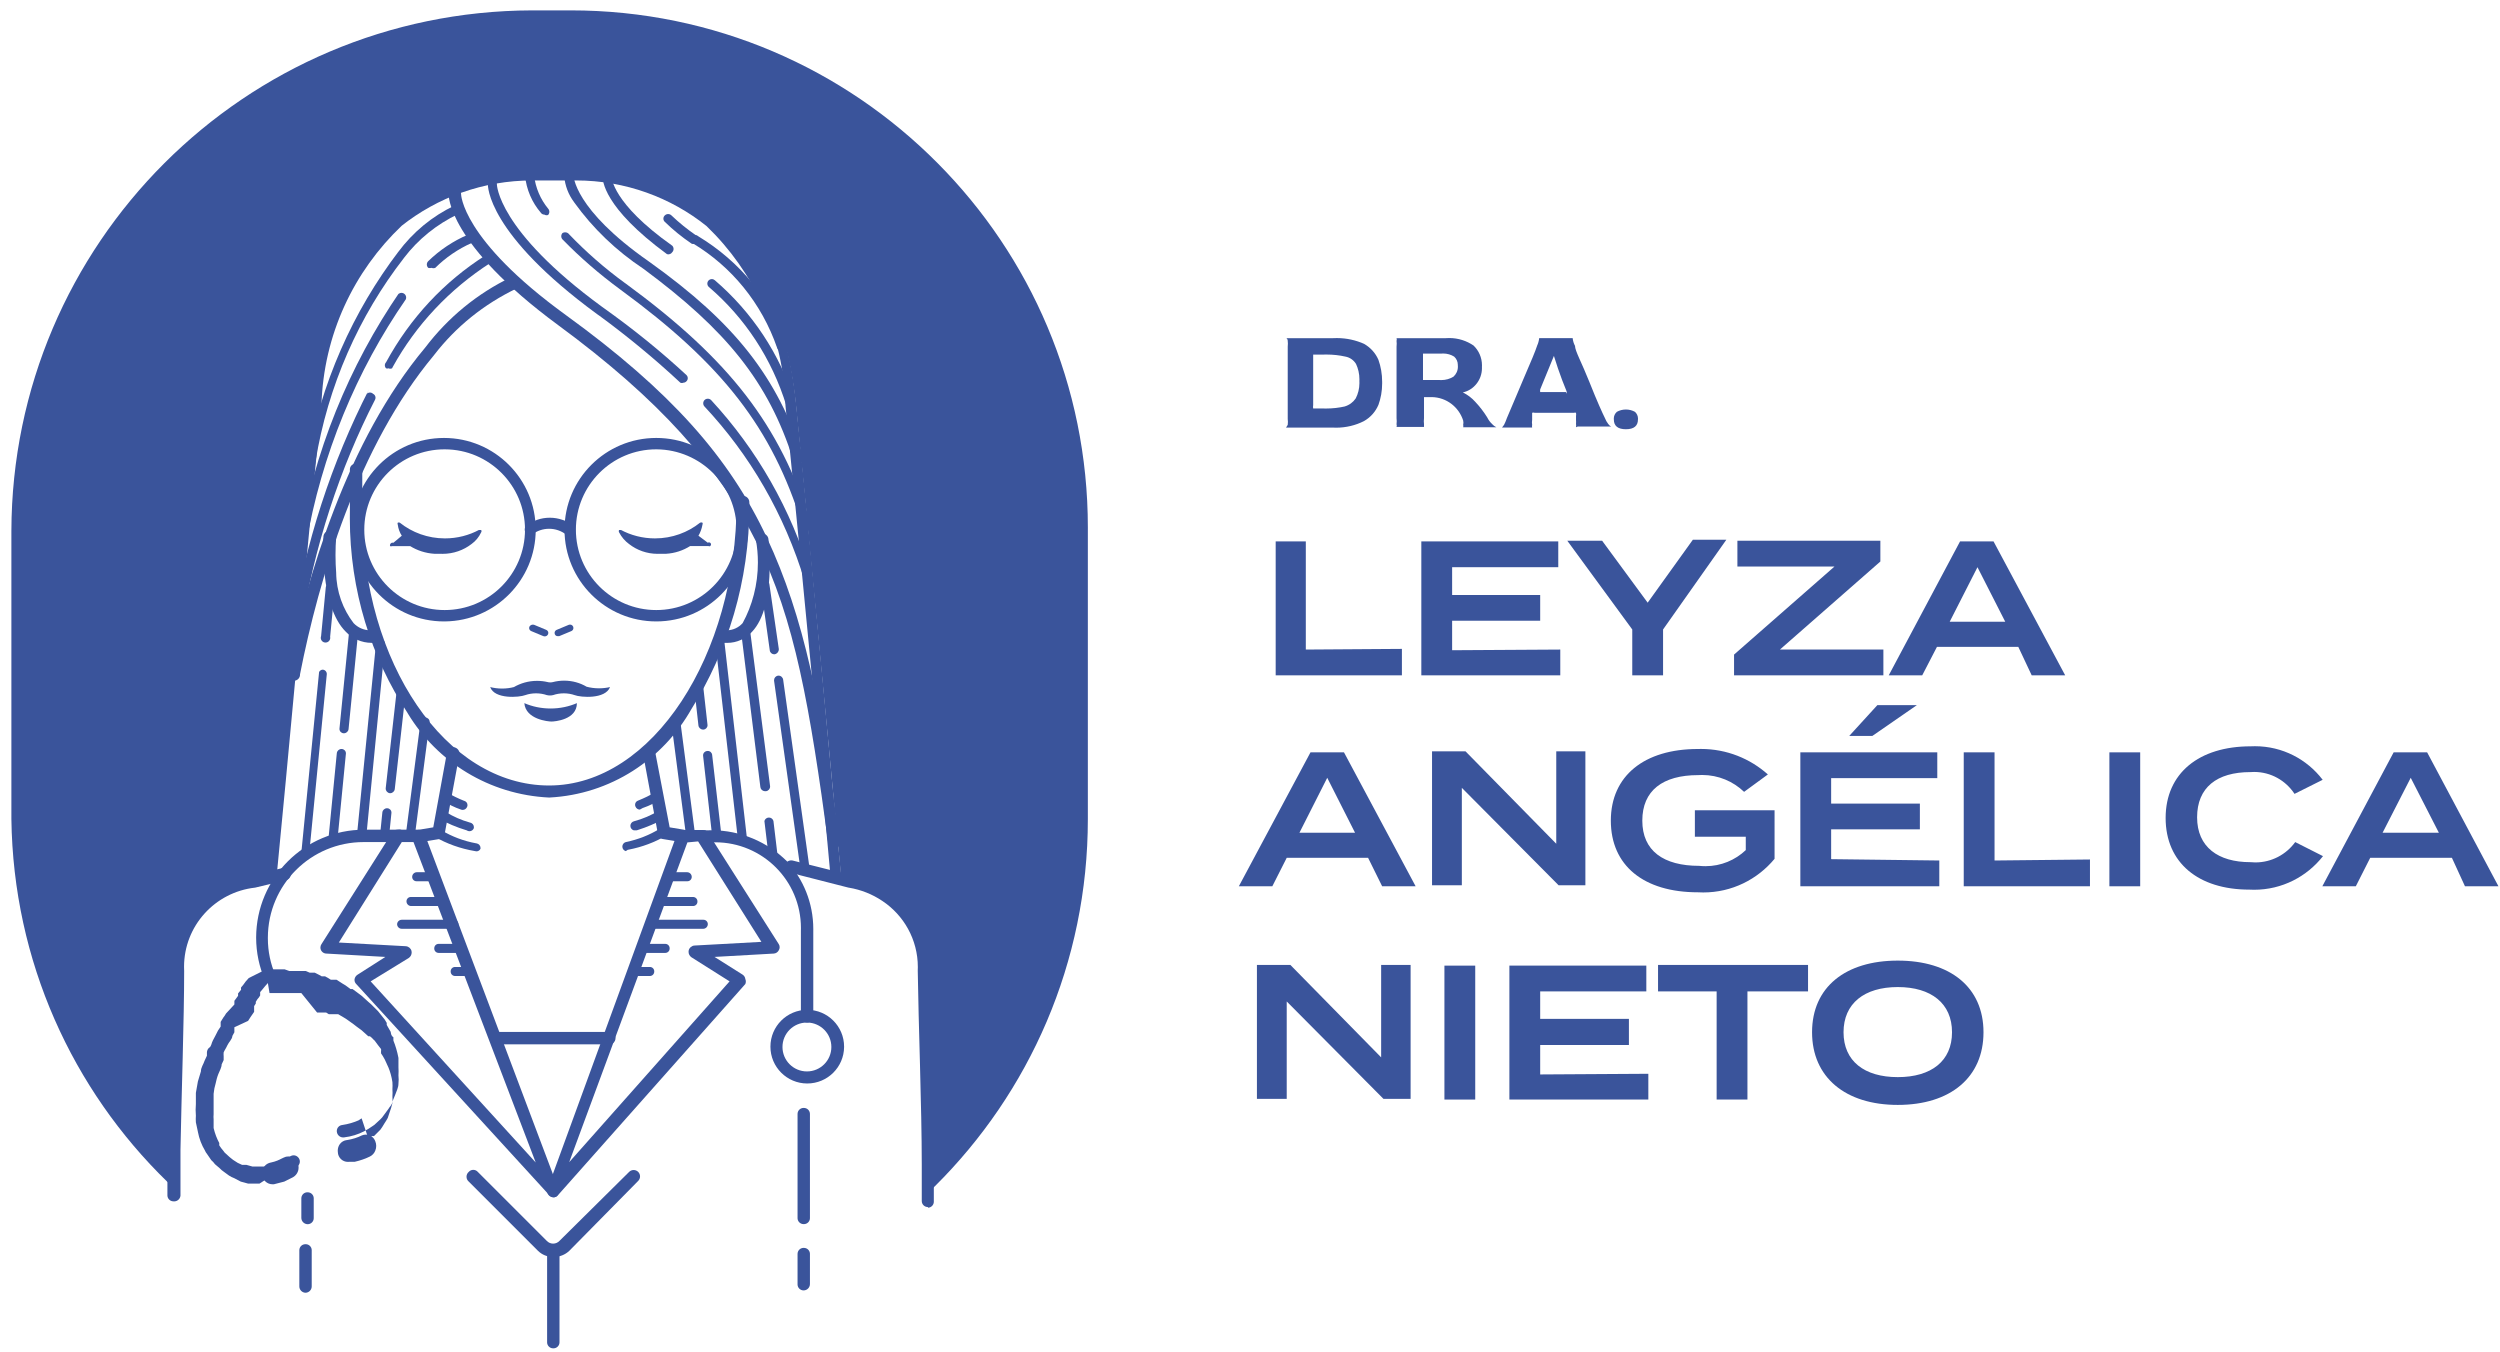 <!-- Generated by IcoMoon.io -->
<svg version="1.1" xmlns="http://www.w3.org/2000/svg" width="1893" height="1024" viewBox="0 0 1893 1024">
<title></title>
<path fill="#3a549b" d="M1032.873 260.373c4.865 2.771 8.647 6.963 10.838 12.006l0.063 0.164c1.77 4.946 2.793 10.651 2.793 16.596 0 0.226-0.001 0.452-0.004 0.678v-0.034c0.002 0.17 0.003 0.37 0.003 0.571 0 5.795-1.023 11.351-2.899 16.497l0.107-0.335c-2.272 5.34-6.153 9.63-11.027 12.357l-0.128 0.066c-6.106 3.094-13.313 4.906-20.943 4.906-1.016 0-2.025-0.032-3.026-0.096l0.137 0.007h-34.987s0 0 1.268-2.028c0.089-0.685 0.139-1.478 0.139-2.282s-0.051-1.597-0.149-2.374l0.010 0.093v-54.762c0.081-0.647 0.128-1.396 0.128-2.155s-0.046-1.508-0.136-2.243l0.009 0.088s0-1.775-1.268-2.028v0h35.747c0.808-0.046 1.753-0.072 2.704-0.072 7.466 0 14.556 1.614 20.939 4.511l-0.318-0.129zM1029.324 288.515c0.020-0.388 0.031-0.843 0.031-1.301 0-4.22-0.946-8.219-2.637-11.797l0.071 0.168c-1.764-2.889-4.651-4.945-8.040-5.566l-0.073-0.011c-4.311-0.989-9.262-1.555-14.345-1.555-0.751 0-1.498 0.012-2.243 0.037l0.108-0.003h-7.859s0 0 0 0 0 0 0 2.282v36.001c-0.081 0.381-0.128 0.819-0.128 1.268s0.047 0.887 0.135 1.309l-0.007-0.041h7.859c0.553 0.017 1.203 0.026 1.856 0.026 5.003 0 9.874-0.564 14.554-1.632l-0.437 0.084c3.493-1.033 6.384-3.185 8.333-6.033l0.034-0.052c1.779-3.377 2.822-7.379 2.822-11.625 0-0.459-0.012-0.915-0.036-1.368l0.003 0.063z"></path>
<path fill="#3a549b" d="M1106.65 323.502s0 0 1.268 0c0.084-0.265 0.132-0.571 0.132-0.887s-0.048-0.622-0.138-0.909l0.006 0.022c0.115-0.495 0.181-1.064 0.181-1.648s-0.066-1.153-0.19-1.699l0.010 0.051c-3.298-10.261-12.689-17.586-23.813-17.747h-5.85s0 1.268 0 2.535v13.437c-0.089 0.685-0.139 1.478-0.139 2.282s0.051 1.597 0.149 2.374l-0.010-0.093s0 1.775 0 2.028h-20.789c0.11-0.302 0.174-0.651 0.174-1.014s-0.064-0.712-0.181-1.035l0.007 0.021c0.089-0.685 0.139-1.478 0.139-2.282s-0.051-1.597-0.149-2.374l0.010 0.093v-54.255c0.081-0.647 0.128-1.396 0.128-2.155s-0.046-1.508-0.136-2.243l0.009 0.088c0.11-0.302 0.174-0.651 0.174-1.014s-0.064-0.712-0.181-1.035l0.007 0.021h37.269c0.784-0.067 1.698-0.105 2.62-0.105 6.881 0 13.265 2.125 18.533 5.754l-0.11-0.072c3.933 3.788 6.375 9.099 6.375 14.981 0 0.438-0.014 0.873-0.040 1.304l0.003-0.059c0.014 0.272 0.022 0.59 0.022 0.91 0 4.461-1.536 8.563-4.108 11.806l0.030-0.039c-2.545 3.279-6.14 5.635-10.274 6.569l-0.12 0.023c3.67 1.811 6.782 4.194 9.355 7.070l0.026 0.029c3.329 3.528 6.341 7.426 8.946 11.604l0.181 0.312c0.993 1.971 2.266 3.65 3.791 5.060l0.012 0.011c0.832 0.95 1.844 1.719 2.987 2.258l0.056 0.024h-27.888zM1077.494 285.473s0 1.775 0 2.282v0h12.676c0.355 0.025 0.77 0.040 1.188 0.040 3.403 0 6.583-0.958 9.284-2.619l-0.077 0.044c2.063-1.864 3.354-4.549 3.354-7.535 0-0.382-0.021-0.759-0.062-1.131l0.004 0.046c0.005-0.104 0.007-0.226 0.007-0.349 0-2.478-1.077-4.704-2.788-6.235l-0.008-0.007c-2.347-1.47-5.199-2.342-8.255-2.342-0.485 0-0.966 0.022-1.44 0.065l0.061-0.004h-13.944s0 1.268 0 2.282z"></path>
<path fill="#3a549b" d="M1193.357 323.502v0c0.068-0.381 0.106-0.82 0.106-1.268s-0.039-0.887-0.113-1.313l0.007 0.045c0.039-0.456 0.062-0.986 0.062-1.521s-0.022-1.066-0.066-1.59l0.005 0.068v-2.789c0.068-0.381 0.106-0.82 0.106-1.268s-0.039-0.887-0.113-1.313l0.007 0.045c-0.218-0.128-0.481-0.204-0.761-0.204s-0.542 0.076-0.768 0.208l0.007-0.004h-29.663c-0.299-0.134-0.647-0.212-1.014-0.212s-0.715 0.078-1.030 0.218l0.016-0.006v5.324c-0.104 0.572-0.163 1.23-0.163 1.901s0.059 1.33 0.173 1.969l-0.010-0.067c-0.077 0.305-0.121 0.654-0.121 1.014s0.044 0.71 0.127 1.044l-0.006-0.030s0 0 0 0h-22.818l1.521-2.028c0.689-1.319 1.374-2.911 1.948-4.554l0.080-0.263c3.042-6.845 7.099-16.986 12.676-29.916s9.127-21.296 10.395-25.353c0.752-1.626 1.289-3.512 1.513-5.493l0.008-0.085s0 0 0 0h25.353c0.216 2.166 0.848 4.144 1.815 5.912l-0.040-0.081c0 3.803 5.071 12.676 10.902 27.381s9.888 23.578 11.662 27.128c0.673 1.743 1.527 3.25 2.567 4.607l-0.032-0.043c0.562 0.873 1.335 1.565 2.249 2.014l0.033 0.015h-25.353zM1186.258 298.149s0 0 0 0c0.038-0.267 0.060-0.574 0.060-0.887s-0.022-0.621-0.064-0.922l0.004 0.035c-2.282-5.578-4.564-11.409-6.592-17.493l-3.042-9.381-10.395 25.353c-0.048 0.305-0.076 0.656-0.076 1.014s0.027 0.709 0.080 1.052l-0.005-0.038s0 0 0 0h19.522z"></path>
<path fill="#3a549b" d="M1231.132 325.023c-6.085 0-9.127-2.535-9.127-7.352-0.023-0.209-0.036-0.452-0.036-0.697 0-2.041 0.893-3.873 2.31-5.128l0.007-0.006c1.975-1.107 4.334-1.759 6.845-1.759s4.87 0.652 6.917 1.796l-0.072-0.037c1.424 1.26 2.317 3.093 2.317 5.134 0 0.246-0.013 0.488-0.038 0.727l0.003-0.030c0 4.817-3.042 7.352-9.127 7.352z"></path>
<path fill="#3a549b" d="M1061.522 491.337v20.029h-95.58v-101.411h22.818v81.89z"></path>
<path fill="#3a549b" d="M1181.441 491.845v19.522h-105.214v-101.411h103.693v19.522h-80.368v21.043h66.678v19.522h-66.678v22.31z"></path>
<path fill="#3a549b" d="M1213.132 409.448l34.48 46.903 34.226-47.663h25.353l-47.917 67.946v34.733h-23.325v-34.733l-49.184-67.185z"></path>
<path fill="#3a549b" d="M1423.814 425.167l-76.058 66.678h78.34v19.522h-113.074v-15.719l76.058-66.678h-73.523v-19.522h108.256z"></path>
<path fill="#3a549b" d="M1528.267 489.816h-61.607l-11.155 21.55h-25.353l54.001-101.411h25.353l54.255 101.411h-25.353zM1518.38 470.802l-21.043-41.325-21.043 41.325z"></path>
<path fill="#3a549b" d="M1035.916 649.539h-61.607l-10.902 21.55h-25.353l54.255-101.411h25.353l54.255 101.411h-25.353zM1026.028 630.524l-21.043-41.579-21.043 41.579z"></path>
<path fill="#3a549b" d="M1200.456 568.917v101.411h-20.282l-73.27-73.777v73.777h-22.564v-101.411h25.353l68.706 69.974v-69.974z"></path>
<path fill="#3a549b" d="M1343.699 650.3c-12.928 15.605-32.311 25.471-53.998 25.471-1.428 0-2.846-0.043-4.253-0.127l0.194 0.009c-41.072 0-65.917-20.282-65.917-54.255s25.353-54.255 65.917-54.255c0.701-0.023 1.525-0.036 2.353-0.036 19.481 0 37.251 7.324 50.707 19.369l-0.073-0.064-18 13.183c-8.231-7.905-19.43-12.772-31.766-12.772-1.044 0-2.080 0.035-3.106 0.103l0.139-0.007c-26.874 0-42.339 11.662-42.339 34.48s15.972 34.226 43.1 34.226c1.415 0.16 3.056 0.252 4.718 0.252 11.835 0 22.587-4.634 30.542-12.186l-0.019 0.018v-10.141h-38.536v-20.029h60.34z"></path>
<path fill="#3a549b" d="M1468.435 651.567v19.522h-105.214v-101.411h103.693v19.522h-80.368v19.268h67.185v19.522h-67.185v22.564zM1417.729 557.255h-17.493l21.296-23.325h29.916z"></path>
<path fill="#3a549b" d="M1582.522 650.807v20.282h-95.58v-101.411h23.325v81.89z"></path>
<path fill="#3a549b" d="M1597.227 671.089v-101.411h23.325v101.411z"></path>
<path fill="#3a549b" d="M1737.935 637.623l21.043 10.648c-12.223 15.554-31.035 25.452-52.159 25.452-1.273 0-2.537-0.036-3.791-0.107l0.174 0.008c-38.536 0-63.382-20.282-63.382-54.255s25.353-54.255 64.396-54.255c0.967-0.052 2.098-0.081 3.236-0.081 20.852 0 39.39 9.911 51.159 25.28l0.113 0.154-21.296 10.648c-6.613-10.050-17.841-16.592-30.597-16.592-1.010 0-2.010 0.041-2.998 0.121l0.13-0.009c-25.353 0-40.311 11.662-40.311 34.226s15.972 33.973 40.311 33.973c1.137 0.123 2.456 0.193 3.791 0.193 12.368 0 23.329-6.025 30.108-15.3l0.073-0.105z"></path>
<path fill="#3a549b" d="M1856.586 649.539h-61.861l-10.902 21.55h-25.353l54.001-101.411h25.353l54.001 101.411h-25.353zM1846.699 630.524l-21.296-41.579-21.296 41.579z"></path>
<path fill="#3a549b" d="M1068.114 730.668v101.411h-20.536l-73.27-73.777v73.777h-22.564v-101.411h25.353l68.706 69.974v-69.974z"></path>
<path fill="#3a549b" d="M1093.72 832.586v-101.411h23.325v101.411z"></path>
<path fill="#3a549b" d="M1248.119 813.065v19.522h-105.214v-101.411h103.693v19.522h-80.368v20.789h67.185v19.775h-67.185v22.31z"></path>
<path fill="#3a549b" d="M1369.052 750.697h-45.889v81.89h-23.325v-81.89h-44.367v-20.029h113.581z"></path>
<path fill="#3a549b" d="M1372.094 781.627c0-34.226 25.353-54.255 64.903-54.255s64.903 20.029 64.903 54.255-25.099 55.016-64.903 55.016-64.903-21.043-64.903-55.016zM1478.069 781.627c0-21.803-15.719-34.226-41.072-34.226s-41.072 12.423-41.072 34.226 15.719 33.973 41.072 33.973 41.072-12.169 41.072-33.973z"></path>
<path fill="#3a549b" d="M611.256 774.275v0c-2.66 0-4.817-2.157-4.817-4.817v0s0-33.466 0-64.65c0.022-0.63 0.034-1.37 0.034-2.114 0-35.845-29.058-64.903-64.903-64.903-2.334 0-4.639 0.123-6.909 0.363l0.283-0.024c-0.33 0.081-0.708 0.127-1.098 0.127-2.66 0-4.817-2.157-4.817-4.817s2.157-4.817 4.817-4.817c0.389 0 0.768 0.046 1.131 0.133l-0.033-0.007c1.113-0.054 2.418-0.086 3.73-0.086 22.26 0 42.433 8.937 57.126 23.42l-0.010-0.010c12.423 13.494 20.040 31.581 20.040 51.447 0 0.453-0.004 0.904-0.012 1.355l0.001-0.068c0 31.184 0 64.396 0 64.903-0.131 2.466-2.097 4.433-4.552 4.563l-0.012 0.001z"></path>
<path fill="#3a549b" d="M196.484 896.222h-8.62l-5.578-1.521-4.817-2.535c-1.553-0.576-2.89-1.259-4.133-2.076l0.077 0.047-3.803-2.789c-1.247-0.821-2.328-1.741-3.285-2.777l-0.011-0.012-3.549-3.042c-0.82-1.149-1.739-2.148-2.766-3.023l-0.023-0.019-3.296-4.817c-0.613-0.726-1.125-1.563-1.498-2.473l-0.023-0.062c-2.462-4.086-4.314-8.85-5.281-13.927l-0.043-0.271-1.521-7.099c-0.057-0.759-0.090-1.643-0.090-2.535s0.033-1.777 0.097-2.652l-0.007 0.117c-0.124-1.329-0.194-2.875-0.194-4.437s0.071-3.107 0.209-4.633l-0.014 0.197c0-2.535 0-5.324 0-8.366l1.521-8.62 2.282-7.606c0-3.042 2.028-5.578 2.789-8.113l1.775-3.803v-2.535s0-2.282 1.775-3.549 1.521-3.296 2.789-5.578 2.535-4.817 3.803-7.352l2.028-3.042v-3.549l2.028-3.296c0.718-0.89 1.389-1.885 1.973-2.935l0.055-0.107 6.338-6.845v-2.789l1.521-2.028 1.268-1.775v-1.775l2.282-2.789c-0.055-0.267-0.087-0.573-0.087-0.887s0.032-0.621 0.092-0.917l-0.005 0.029 1.521-1.775 2.028-2.789 2.282-2.535 10.648-5.324c0.881-0.94 2.131-1.525 3.517-1.525 0.556 0 1.091 0.094 1.588 0.268l-0.034-0.010h11.409l3.549 1.268h12.423l3.042 1.268h3.803l3.042 1.521 2.282 1.268h2.535l2.282 1.268 2.028 1.268h4.31l4.31 2.789 2.535 1.521 3.803 2.789h1.521l2.789 2.028 4.056 3.042 5.324 4.817 1.775 1.521 5.324 5.324 5.071 6.338 1.521 2.535v1.521l3.042 5.324s0 2.789 2.028 4.056c-0.029 0.379-0.046 0.822-0.046 1.268s0.017 0.888 0.050 1.326l-0.004-0.058c1.53 3.736 2.845 8.156 3.73 12.729l0.073 0.454c0 2.282 0 4.817 0 6.845 0.058 0.947 0.091 2.054 0.091 3.169s-0.033 2.222-0.098 3.32l0.007-0.151c0.105 0.951 0.164 2.053 0.164 3.169s-0.060 2.219-0.176 3.304l0.012-0.135c0 2.789-1.521 5.578-2.282 7.859l-2.282 5.578c0 2.282-2.282 4.056-3.042 5.578l-3.549 4.817c-0.745 1.152-1.582 2.15-2.526 3.034l-0.009 0.008-3.296 3.042c-0.731 0.783-1.565 1.455-2.484 2l-0.052 0.028-3.042 2.028-3.549 2.028c-4.416 2.285-9.559 3.898-14.998 4.543l-0.213 0.021c-0.159 0.019-0.344 0.029-0.531 0.029-2.492 0-4.542-1.893-4.792-4.319l-0.002-0.021c-0.020-0.16-0.031-0.344-0.031-0.532 0-2.353 1.78-4.29 4.067-4.537l0.020-0.002c4.641-0.692 8.823-1.932 12.733-3.673l-0.31 0.123 2.282-1.521 5.071 15.212 2.789-1.775h1.521l4.817-4.817c0.924-1.235 1.847-2.643 2.682-4.107l0.107-0.203c1.268-1.775 2.028-3.296 2.789-4.564l1.521-4.564c0.716-1.847 1.413-4.134 1.957-6.481l0.071-0.364c0.050-0.758 0.078-1.643 0.078-2.535s-0.028-1.777-0.084-2.655l0.006 0.12c0.061-0.797 0.095-1.725 0.095-2.662s-0.035-1.865-0.102-2.785l0.007 0.123c0.054-0.796 0.085-1.725 0.085-2.662s-0.031-1.866-0.091-2.787l0.007 0.125c-0.622-4.175-1.685-7.931-3.159-11.472l0.117 0.317c-0.392-0.729-0.818-1.647-1.197-2.589l-0.071-0.199-1.521-3.296c-0.95-1.782-1.875-3.274-2.882-4.703l0.093 0.14v-1.775c0.057-0.228 0.089-0.491 0.089-0.761s-0.032-0.532-0.094-0.783l0.005 0.023c-1.521-2.028-3.296-4.056-4.817-6.338-0.745-0.619-1.409-1.283-2.008-2.003l-0.020-0.025-1.521-1.268h-1.268l-5.071-4.564-3.803-2.789-2.282-1.775-5.324-3.803-2.028-1.268-4.31-2.535h-7.099l-2.028-1.268h-6.845l-11.916-14.705h-24.085l-1.268-7.606-2.028 2.282-2.282 2.789-1.521 1.775v2.535c-0.556 1.071-1.232 1.99-2.028 2.789v0l-1.268 2.028v1.268c-0.402 0.776-0.823 1.44-1.294 2.064l0.026-0.036v4.31l-2.789 4.056-1.775 2.789-10.395 4.817v3.803l-1.521 2.789c0 2.282-2.789 4.817-3.803 7.099s-2.028 3.549-2.789 5.324c-0.048 0.456-0.075 0.985-0.075 1.521s0.027 1.065 0.080 1.587l-0.005-0.066v2.789l-1.521 3.296c0 2.282-1.521 4.817-2.535 7.352s-1.521 4.817-2.028 7.099c-0.718 2.281-1.256 4.952-1.51 7.705l-0.011 0.154c0 2.789 0 5.071 0 7.606v7.859c-0.060 0.57-0.094 1.232-0.094 1.901s0.034 1.331 0.101 1.983l-0.007-0.082c0 2.028 0 4.31 0 6.592 1.025 4.322 2.506 8.125 4.431 11.651l-0.121-0.243c-0.040 0.267-0.062 0.574-0.062 0.887s0.023 0.621 0.067 0.922l-0.004-0.034c0.982 1.527 1.983 2.851 3.075 4.094l-0.033-0.038c0.541 0.898 1.217 1.655 2.010 2.268l0.019 0.014 2.789 2.535 2.535 2.028 3.549 2.282 3.296 1.521h3.296l4.564 1.268h9.888l7.859-1.775c2.034-0.616 3.799-1.391 5.446-2.347l-0.121 0.065 4.817-3.042c0.832-0.868 2.001-1.407 3.296-1.407s2.464 0.539 3.294 1.406l0.002 0.002c0.868 0.832 1.407 2.001 1.407 3.296s-0.539 2.464-1.406 3.294l-0.002 0.002c-1.77 1.385-3.764 2.65-5.88 3.71l-0.205 0.093c-2.042 1.294-4.405 2.337-6.922 3.003l-0.177 0.040-8.873 2.028z"></path>
<path fill="#3a549b" d="M214.992 876.447v0l-4.817 2.282c-1.427 0.593-3.123 1.117-4.877 1.487l-0.193 0.034c-3.838 0.691-6.712 4.006-6.712 7.991 0 0.491 0.044 0.972 0.127 1.439l-0.007-0.049c0.392 3.928 3.625 6.985 7.595 7.099h1.279l7.859-2.028 6.592-3.296c2.554-1.465 4.247-4.176 4.247-7.282 0-1.416-0.352-2.75-0.973-3.919l0.022 0.045c-1.12-2.719-3.749-4.597-6.817-4.597-1.213 0-2.357 0.294-3.366 0.814l0.041-0.019z"></path>
<path fill="#3a549b" d="M284.205 864.277c-1.051-3.024-3.877-5.155-7.2-5.155-1.062 0-2.073 0.218-2.991 0.61l0.050-0.019c-3.308 1.651-7.146 2.892-11.186 3.521l-0.222 0.028c-2.191 0.236-4.078 1.37-5.31 3.022l-0.014 0.020c-0.995 1.387-1.591 3.119-1.591 4.99 0 0.386 0.025 0.766 0.075 1.139l-0.005-0.044c0.12 4.107 3.478 7.391 7.603 7.391 0.269 0 0.535-0.014 0.796-0.041l-0.033 0.003h4.31c4.427-0.998 8.319-2.393 11.974-4.196l-0.312 0.139c1.888-0.946 3.329-2.551 4.039-4.507l0.018-0.056c0.421-1.013 0.666-2.189 0.666-3.423s-0.245-2.41-0.688-3.483l0.022 0.061z"></path>
<path fill="#3a549b" d="M281.67 486.774c-0.054 0-0.117 0.001-0.181 0.001-7.698 0-14.648-3.207-19.585-8.357l-0.009-0.010c-20.029-19.775-16.986-69.974-16.986-72.256 0.261-2.437 2.306-4.318 4.791-4.318 0.098 0 0.196 0.003 0.293 0.009l-0.013-0.001c2.552 0.135 4.571 2.237 4.571 4.811 0 0.091-0.003 0.182-0.008 0.272l0.001-0.013c-0.318 3.984-0.5 8.626-0.5 13.31s0.181 9.326 0.538 13.919l-0.038-0.609c0.158 14.482 5.090 27.783 13.295 38.433l-0.111-0.15c3.193 3.355 7.693 5.442 12.68 5.442 0.714 0 1.417-0.043 2.108-0.126l-0.083 0.008c0.008 0 0.016 0 0.025 0 2.622 0 4.779 1.99 5.043 4.542l0.002 0.022c0 0.008 0 0.016 0 0.025 0 2.622-1.99 4.779-4.542 5.043l-0.022 0.002z"></path>
<path fill="#3a549b" d="M549.649 486.774h-2.282c-2.437-0.261-4.318-2.306-4.318-4.791 0-0.098 0.003-0.196 0.009-0.293l-0.001 0.013c0.266-2.574 2.423-4.564 5.045-4.564 0.009 0 0.018 0 0.027 0h-0.001c0.619 0.084 1.335 0.132 2.062 0.132 4.82 0 9.15-2.102 12.122-5.439l0.014-0.016c7.276-13.269 11.555-29.073 11.555-45.877 0-5.826-0.515-11.533-1.501-17.076l0.086 0.585c-0.021-0.169-0.033-0.364-0.033-0.562 0-2.404 1.76-4.396 4.062-4.758l0.027-0.004c0.235-0.043 0.506-0.067 0.782-0.067 2.366 0 4.311 1.8 4.541 4.105l0.002 0.019c0 2.028 6.085 50.706-12.423 70.227-4.659 5.157-11.371 8.384-18.837 8.384-0.33 0-0.659-0.006-0.986-0.019l0.047 0.001z"></path>
<path fill="#3a549b" d="M633.82 669.314c-0.008 0-0.017 0-0.027 0-2.482 0-4.525-1.877-4.788-4.289l-0.002-0.021c-7.859-87.214-20.536-220.316-34.226-357.728-1.258-53.574-23.938-101.616-59.769-136.084l-0.063-0.061c-26.844-21.499-61.302-34.501-98.798-34.501-0.919 0-1.836 0.008-2.751 0.023l0.138-0.002h-27.888c-0.742-0.012-1.618-0.019-2.496-0.019-37.494 0-71.975 12.899-99.249 34.5l0.333-0.255c-36.306 34.466-59.345 82.602-60.841 136.126l-0.006 0.272c-13.691 137.159-25.353 269.754-33.973 356.714-0.251 2.447-2.301 4.339-4.793 4.339-0.187 0-0.372-0.011-0.553-0.031l0.022 0.002c-2.454-0.383-4.31-2.481-4.31-5.013 0-0.020 0-0.040 0-0.060v0.003c8.113-87.214 20.536-219.809 34.226-356.714 14.451-144.765 101.411-177.47 170.117-179.244h28.649c69.72 2.028 155.666 34.733 170.117 179.244 13.944 137.412 25.353 270.261 34.226 357.728 0.018 0.154 0.029 0.332 0.029 0.513 0 2.441-1.917 4.435-4.328 4.558h-0.011z"></path>
<path fill="#3a549b" d="M631.792 643.201c-0.008 0-0.018 0-0.028 0-2.342 0-4.272-1.764-4.533-4.035l-0.002-0.021c-13.944-103.439-25.353-170.371-54.255-228.175s-73.523-108.256-150.342-164.793c-83.664-61.607-83.157-98.369-82.904-99.89 0-0.009 0-0.019 0-0.030 0-2.38 1.93-4.31 4.31-4.31 0.179 0 0.355 0.011 0.528 0.032l-0.021-0.002c2.549 0.138 4.564 2.239 4.564 4.81 0 0.002 0 0.005 0 0.007v0s0 34.226 79.354 91.777 123.722 107.749 152.117 168.343 41.325 126.764 55.269 230.964c0.008 0.106 0.012 0.229 0.012 0.353 0 2.446-1.732 4.487-4.036 4.965l-0.033 0.006z"></path>
<path fill="#3a549b" d="M415.786 603.904c-45.53-2.174-84.797-27.086-106.912-63.555l-0.331-0.588c-27.363-41.602-43.648-92.608-43.648-147.417 0-1.653 0.015-3.302 0.044-4.948l-0.003 0.248c0-3.296 0-26.874 0-32.198 0-0.009 0-0.019 0-0.030 0-2.38 1.93-4.31 4.31-4.31 0.179 0 0.355 0.011 0.528 0.032l-0.021-0.002c0.002 0 0.005 0 0.007 0 2.52 0 4.564 2.043 4.564 4.564 0 0.089-0.003 0.178-0.008 0.266l0.001-0.012c0 4.817 0 25.353 0 31.691 0 114.341 63.382 207.132 141.469 207.132s141.976-98.622 141.976-214.485c0-2.66 2.157-4.817 4.817-4.817s4.817 2.157 4.817 4.817v0c0.008 0.823 0.013 1.796 0.013 2.769 0 56.798-16.241 109.803-44.333 154.623l0.713-1.219c-21.721 38.702-61.537 64.995-107.679 67.425l-0.324 0.014z"></path>
<path fill="#3a549b" d="M221.077 515.169v0c-2.114-0.426-3.684-2.269-3.684-4.478 0-0.39 0.049-0.77 0.141-1.131l-0.007 0.032c14.958-73.523 45.382-175.949 104.454-246.429 17.323-22.811 39.515-41.025 65.103-53.287l1.067-0.461c0.476-0.173 1.026-0.273 1.599-0.273 2.029 0 3.765 1.254 4.474 3.029l0.011 0.032c0.221 0.517 0.349 1.118 0.349 1.75 0 2.010-1.3 3.717-3.105 4.326l-0.032 0.009c-25.244 12.095-46.304 29.259-62.581 50.31l-0.294 0.396c-57.551 68.96-87.214 169.357-101.411 241.612 0.005 0.079 0.008 0.171 0.008 0.264 0 2.52-2.043 4.564-4.564 4.564-0.548 0-1.074-0.097-1.561-0.274l0.032 0.010z"></path>
<path fill="#3a549b" d="M611.256 820.417c-15.402-0.001-27.887-12.486-27.887-27.888s12.486-27.888 27.888-27.888c15.402 0 27.888 12.486 27.888 27.888 0 0.089 0 0.178-0.001 0.267v-0.014c-0.143 15.293-12.574 27.635-27.887 27.635 0 0-0.001 0-0.001 0v0zM611.256 774.275c-0.075-0.001-0.164-0.002-0.254-0.002-10.221 0-18.508 8.286-18.508 18.508s8.286 18.508 18.508 18.508c10.221 0 18.507-8.285 18.508-18.506v0c0-0.001 0-0.001 0-0.002 0-10.132-8.142-18.363-18.241-18.506h-0.013z"></path>
<path fill="#3a549b" d="M515.93 637.623v0l-13.944-2.282c-2.001-0.231-3.572-1.802-3.801-3.783l-0.002-0.020-11.155-60.086c-0.085-0.33-0.134-0.709-0.134-1.1 0-2.209 1.57-4.052 3.655-4.473l0.029-0.005c0.256-0.048 0.551-0.076 0.853-0.076 2.328 0 4.271 1.652 4.72 3.848l0.005 0.031 10.902 56.79 10.648 1.775c2.329 0.366 4.089 2.358 4.089 4.762 0 0.198-0.012 0.394-0.035 0.585l0.002-0.023c-0.46 2.366-2.515 4.128-4.982 4.128-0.3 0-0.594-0.026-0.879-0.076l0.030 0.004z"></path>
<path fill="#3a549b" d="M419.082 906.616c-2.657-0.004-4.81-2.159-4.81-4.817 0-0.544 0.090-1.067 0.257-1.555l-0.010 0.034 98.115-268.74c0.645-1.788 2.327-3.042 4.303-3.042 0.003 0 0.005 0 0.008 0v0h15.465c0.046-0.002 0.1-0.003 0.154-0.003 1.596 0 2.976 0.921 3.638 2.261l0.011 0.024 53.494 84.171c0.41 0.648 0.654 1.436 0.654 2.282s-0.243 1.634-0.664 2.299l0.010-0.018c-0.719 1.434-2.134 2.426-3.789 2.535l-0.014 0.001-44.874 2.535 21.296 13.437c1.105 0.734 1.866 1.912 2.026 3.274l0.002 0.021c0.247 0.561 0.391 1.214 0.391 1.901s-0.144 1.341-0.403 1.932l0.012-0.031-141.722 159.723c-0.793 1.081-2.058 1.775-3.486 1.775-0.022 0-0.045 0-0.067-0.001h0.003zM520.493 637.877l-89.495 242.119 121.44-136.905-28.902-18.254c-1.316-0.929-2.165-2.443-2.165-4.155 0-0.415 0.050-0.818 0.144-1.203l-0.007 0.035c0.541-1.958 2.239-3.398 4.294-3.548l0.016-0.001 50.706-2.789-47.917-76.058z"></path>
<path fill="#3a549b" d="M702.78 913.969c-0.076 0.004-0.164 0.007-0.254 0.007-2.52 0-4.564-2.043-4.564-4.564 0-0.002 0-0.005 0-0.007v0-27.888c0-42.846-2.535-107.749-3.042-146.539 0.039-0.808 0.061-1.755 0.061-2.707 0-20.945-10.716-39.386-26.965-50.141l-0.223-0.139c-7.222-4.827-15.77-8.3-24.974-9.835l-0.379-0.052-44.621-11.409c-2.114-0.426-3.684-2.269-3.684-4.478 0-0.39 0.049-0.77 0.141-1.131l-0.007 0.032c0.638-2.122 2.574-3.642 4.865-3.642 0.342 0 0.676 0.034 0.998 0.098l-0.032-0.005 44.367 11.155c33.983 5.438 59.637 34.544 59.637 69.642 0 1.008-0.021 2.012-0.063 3.010l0.005-0.143c0 38.79 2.028 103.693 3.042 146.539v27.888c0.004 0.076 0.007 0.164 0.007 0.254 0 2.52-2.043 4.564-4.564 4.564-0.002 0-0.005 0-0.007 0v0z"></path>
<path fill="#3a549b" d="M460.154 790.754h-84.425c-0.002 0-0.005 0-0.007 0-2.52 0-4.564-2.043-4.564-4.564 0-0.089 0.003-0.178 0.008-0.266l-0.001 0.012c0-2.52 2.043-4.564 4.564-4.564v0h84.425c0.33-0.081 0.708-0.127 1.098-0.127 2.66 0 4.817 2.157 4.817 4.817s-2.157 4.817-4.817 4.817c-0.389 0-0.768-0.046-1.131-0.133l0.033 0.007z"></path>
<path fill="#3a549b" d="M317.924 637.623c-0.008 0-0.018 0-0.028 0-2.342 0-4.272-1.764-4.533-4.035l-0.002-0.021c-0.043-0.235-0.067-0.506-0.067-0.782 0-2.366 1.8-4.311 4.105-4.541l0.019-0.002 10.648-1.775 10.395-56.79c0.568-2.226 2.555-3.846 4.92-3.846 0.232 0 0.46 0.016 0.683 0.046l-0.026-0.003c2.227 0.454 3.879 2.396 3.879 4.725 0 0.301-0.028 0.596-0.081 0.882l0.005-0.030-11.155 60.086c-0.343 2.033-1.99 3.594-4.037 3.801l-0.019 0.002-13.944 2.282z"></path>
<path fill="#3a549b" d="M419.589 906.616c-1.392-0.020-2.645-0.599-3.549-1.52l-0.001-0.001-146.286-159.976c-0.817-0.785-1.324-1.888-1.324-3.108 0-0.245 0.021-0.486 0.060-0.72l-0.004 0.025c0.289-1.398 1.121-2.562 2.261-3.284l0.021-0.012 21.043-13.437-44.621-2.535c-0.003 0-0.005 0-0.008 0-2.52 0-4.564-2.043-4.564-4.564 0-0.945 0.287-1.823 0.779-2.551l-0.010 0.016 53.494-84.425c0.804-1.374 2.272-2.283 3.953-2.283 0.036 0 0.073 0 0.109 0.001h15.967c2.034 0.035 3.772 1.261 4.551 3.010l0.013 0.032 101.411 268.993c0.194 0.516 0.306 1.113 0.306 1.736 0 1.676-0.813 3.163-2.067 4.086l-0.014 0.010zM280.656 743.091l124.989 137.159-92.538-242.626h-8.873l-47.663 76.058 50.706 2.789c2.071 0.151 3.769 1.591 4.302 3.516l0.008 0.034c0.087 0.351 0.137 0.754 0.137 1.169 0 1.712-0.849 3.227-2.149 4.145l-0.016 0.011z"></path>
<path fill="#3a549b" d="M131.328 909.659v0c-0.002 0-0.005 0-0.007 0-2.52 0-4.564-2.043-4.564-4.564 0-0.089 0.003-0.178 0.008-0.266l-0.001 0.012v-34.733c0-41.832 2.282-98.876 2.789-135.384-0.036-0.84-0.057-1.824-0.057-2.814 0-24.2 12.42-45.499 31.234-57.871l0.261-0.161c8.699-5.55 18.974-9.483 30-11.104l0.423-0.051 23.071-5.578c0.33-0.085 0.709-0.134 1.1-0.134 2.209 0 4.052 1.57 4.473 3.655l0.005 0.029c0.088 0.345 0.139 0.741 0.139 1.148 0 2.26-1.556 4.156-3.655 4.676l-0.033 0.007-23.325 5.578c-30.405 3.396-53.83 28.956-53.83 59.987 0 1.105 0.030 2.203 0.088 3.293l-0.007-0.152c0 36.508-2.028 93.552-2.789 135.384v34.733c-0.251 2.447-2.301 4.339-4.793 4.339-0.187 0-0.372-0.011-0.553-0.031l0.022 0.002z"></path>
<path fill="#3a549b" d="M232.232 926.899v0c-2.313-0.38-4.057-2.365-4.057-4.757 0-0.021 0-0.042 0-0.064v0.003-14.705c0-0.002 0-0.005 0-0.007 0-2.52 2.043-4.564 4.564-4.564 0.089 0 0.178 0.003 0.266 0.008l-0.012-0.001c0.002 0 0.005 0 0.007 0 2.52 0 4.564 2.043 4.564 4.564 0 0.089-0.003 0.178-0.008 0.266l0.001-0.012v14.705c0 0.019 0 0.041 0 0.064 0 2.52-2.043 4.564-4.564 4.564-0.269 0-0.532-0.023-0.788-0.068l0.027 0.004z"></path>
<path fill="#3a549b" d="M231.471 978.872v0c-2.66 0-4.817-2.157-4.817-4.817v0-27.381c0-2.52 2.043-4.564 4.564-4.564v0c0.078-0.005 0.169-0.007 0.261-0.007 2.52 0 4.564 2.043 4.564 4.564 0 0.092-0.003 0.183-0.008 0.273l0.001-0.012v27.128c0 0.002 0 0.004 0 0.007 0 2.571-2.014 4.672-4.551 4.81l-0.012 0.001z"></path>
<path fill="#3a549b" d="M608.467 926.899v0c-0.002 0-0.005 0-0.007 0-2.52 0-4.564-2.043-4.564-4.564 0-0.089 0.003-0.178 0.008-0.266l-0.001 0.012v-78.594c0-0.002 0-0.005 0-0.007 0-2.52 2.043-4.564 4.564-4.564 0.089 0 0.178 0.003 0.266 0.008l-0.012-0.001c2.52 0 4.564 2.043 4.564 4.564v0 78.594c0.005 0.078 0.007 0.169 0.007 0.261 0 2.52-2.043 4.564-4.564 4.564-0.092 0-0.183-0.003-0.273-0.008l0.012 0.001z"></path>
<path fill="#3a549b" d="M608.467 977.097v0c-0.002 0-0.005 0-0.007 0-2.52 0-4.564-2.043-4.564-4.564 0-0.089 0.003-0.178 0.008-0.266l-0.001 0.012v-22.818c0-0.002 0-0.005 0-0.007 0-2.52 2.043-4.564 4.564-4.564 0.089 0 0.178 0.003 0.266 0.008l-0.012-0.001c0.002 0 0.005 0 0.007 0 2.52 0 4.564 2.043 4.564 4.564 0 0.089-0.003 0.178-0.008 0.266l0.001-0.012v22.564c0 2.66-2.157 4.817-4.817 4.817v0z"></path>
<path fill="#3a549b" d="M204.851 744.612c-0.031 0.001-0.068 0.001-0.105 0.001-1.88 0-3.494-1.137-4.193-2.76l-0.011-0.030c-4.162-9.416-6.586-20.397-6.592-31.943v-0.002c0.144-45.117 36.752-81.636 81.889-81.636 0 0 0 0 0 0h25.353c0.33-0.081 0.708-0.127 1.098-0.127 2.66 0 4.817 2.157 4.817 4.817s-2.157 4.817-4.817 4.817c-0.389 0-0.768-0.046-1.131-0.133l0.033 0.007h-25.353c-0.151-0.001-0.329-0.002-0.507-0.002-39.957 0-72.366 32.32-72.509 72.244v0.014c-0.002 0.195-0.003 0.425-0.003 0.655 0 9.928 2.053 19.376 5.756 27.943l-0.176-0.457c0.249 0.562 0.393 1.217 0.393 1.907 0 1.978-1.192 3.678-2.898 4.419l-0.031 0.012z"></path>
<path fill="#3a549b" d="M418.828 1020.958c-0.002 0-0.005 0-0.007 0-2.52 0-4.564-2.043-4.564-4.564 0-0.089 0.003-0.178 0.008-0.266l-0.001 0.012v-68.199c0-2.52 2.043-4.564 4.564-4.564v0c0.076-0.004 0.164-0.007 0.254-0.007 2.52 0 4.564 2.043 4.564 4.564 0 0.002 0 0.005 0 0.007v0 68.199c0.005 0.078 0.007 0.169 0.007 0.261 0 2.52-2.043 4.564-4.564 4.564-0.092 0-0.183-0.003-0.273-0.008l0.012 0.001z"></path>
<path fill="#3a549b" d="M418.828 951.744c-0.038 0-0.082 0-0.127 0-4.386 0-8.366-1.74-11.286-4.568l-52.476-52.476c-1.045-0.889-1.704-2.206-1.704-3.676s0.659-2.787 1.697-3.67l0.007-0.006c0.84-0.949 2.062-1.545 3.423-1.545s2.582 0.596 3.418 1.54l0.004 0.005 52.227 52.227c1.206 1.289 2.918 2.092 4.817 2.092s3.611-0.803 4.814-2.088l0.003-0.004 52.734-52.227c0.876-0.876 2.086-1.418 3.423-1.418 2.673 0 4.84 2.167 4.84 4.84 0 1.337-0.542 2.547-1.418 3.423v0l-52.227 52.987c-3.027 2.833-7.108 4.573-11.595 4.573-0.202 0-0.403-0.004-0.603-0.011l0.029 0.001z"></path>
<path fill="#3a549b" d="M612.777 442.914c-0.047 0.002-0.103 0.004-0.159 0.004-1.459 0-2.697-0.948-3.131-2.262l-0.007-0.023c-15.623-51.762-41.809-96.301-76.228-133.031l0.17 0.183c-0.584-0.631-0.942-1.478-0.942-2.409s0.358-1.778 0.944-2.411l-0.002 0.002c0.645-0.658 1.542-1.065 2.535-1.065s1.891 0.408 2.535 1.065l0.001 0.001c34.458 37.278 60.684 82.693 75.46 133.007l0.598 2.377c0.082 0.284 0.129 0.611 0.129 0.948 0 1.553-0.997 2.873-2.386 3.354l-0.025 0.008z"></path>
<path fill="#3a549b" d="M517.451 289.783c-0.335 0.154-0.728 0.244-1.141 0.244s-0.806-0.090-1.158-0.251l0.017 0.007c-19.102-17.799-39.682-34.841-61.228-50.643l-1.901-1.33c-83.411-61.1-82.65-97.101-82.65-98.622 0.246-1.799 1.72-3.186 3.539-3.295l0.011-0.001c0.003 0 0.006 0 0.010 0 1.82 0 3.296 1.476 3.296 3.296 0 0.089-0.004 0.178-0.011 0.265l0.001-0.012s0 34.733 79.861 93.045c23.704 16.813 44.458 33.704 64.043 51.839l-0.407-0.373c0.644 0.603 1.046 1.459 1.046 2.409s-0.402 1.805-1.044 2.407l-0.002 0.002c-0.579 0.603-1.383 0.987-2.277 1.014h-0.005z"></path>
<path fill="#3a549b" d="M610.496 399.307c-1.556-0.048-2.856-1.090-3.289-2.51l-0.007-0.025c-22.564-72.509-59.833-120.679-137.412-177.47-16.239-11.931-30.564-24.407-43.793-37.96l-0.067-0.069c-0.584-0.631-0.942-1.478-0.942-2.409s0.358-1.778 0.944-2.411l-0.002 0.002c0.566-0.352 1.253-0.561 1.988-0.561 1.264 0 2.383 0.616 3.075 1.564l0.008 0.011c12.934 13.477 26.938 25.712 41.949 36.646l0.897 0.623c78.847 57.804 116.623 106.989 139.948 181.019 0.124 0.332 0.195 0.717 0.195 1.117 0 1.529-1.042 2.815-2.454 3.187l-0.023 0.005z"></path>
<path fill="#3a549b" d="M412.237 162.512c-0.003 0-0.007 0-0.012 0-1.161 0-2.182-0.601-2.769-1.508l-0.008-0.013c-6.577-7.68-10.915-17.453-11.901-28.196l-0.015-0.199c0.426-1.516 1.797-2.609 3.423-2.609s2.996 1.093 3.417 2.584l0.006 0.025c1.101 9.736 4.939 18.414 10.715 25.437l-0.067-0.084c0.584 0.631 0.942 1.478 0.942 2.409s-0.358 1.778-0.944 2.411l0.002-0.002c-0.34 0.143-0.735 0.226-1.15 0.226-0.609 0-1.175-0.179-1.651-0.486l0.012 0.007z"></path>
<path fill="#3a549b" d="M603.904 350.376c-0.047 0.002-0.103 0.004-0.159 0.004-1.459 0-2.697-0.948-3.131-2.262l-0.007-0.023c-18.761-59.072-50.706-98.115-113.327-144.511-20.778-13.777-38.273-30.625-52.33-50.118l-0.403-0.588c-4.103-5.494-6.774-12.275-7.344-19.645l-0.008-0.13c-0.030-0.167-0.047-0.358-0.047-0.554 0-1.82 1.476-3.296 3.296-3.296 0.196 0 0.387 0.017 0.574 0.050l-0.020-0.003c0.003 0 0.006 0 0.010 0 1.82 0 3.296 1.476 3.296 3.296 0 0.089-0.004 0.178-0.011 0.265l0.001-0.012s0 25.353 57.044 65.157c66.424 47.41 96.594 87.467 117.13 148.060 0.082 0.284 0.129 0.611 0.129 0.948 0 1.553-0.997 2.873-2.386 3.354l-0.025 0.008z"></path>
<path fill="#3a549b" d="M598.833 310.065c-1.556-0.048-2.856-1.090-3.289-2.51l-0.007-0.025c-11.118-36.22-31.569-66.832-58.566-90.043l-0.253-0.213c-0.695-0.627-1.129-1.53-1.129-2.535 0-1.884 1.527-3.411 3.411-3.411 0.879 0 1.68 0.332 2.285 0.878l-0.003-0.003c28.179 24.214 49.333 55.856 60.473 91.895l0.373 1.403c0.082 0.284 0.129 0.611 0.129 0.948 0 1.553-0.997 2.873-2.386 3.354l-0.025 0.008z"></path>
<path fill="#3a549b" d="M507.056 192.428c-0.301 0.121-0.649 0.191-1.014 0.191s-0.713-0.070-1.033-0.198l0.019 0.007c-48.677-35.747-48.677-56.283-48.677-58.565 0.246-1.799 1.72-3.186 3.539-3.295l0.011-0.001c0.003 0 0.006 0 0.010 0 1.82 0 3.296 1.476 3.296 3.296 0 0.089-0.004 0.178-0.011 0.265l0.001-0.012s0 19.522 45.889 51.973c0.584 0.631 0.942 1.478 0.942 2.409s-0.358 1.778-0.944 2.411l0.002-0.002c-0.465 0.73-1.171 1.271-2.003 1.515l-0.025 0.006z"></path>
<path fill="#3a549b" d="M591.735 265.951c-1.556-0.048-2.856-1.090-3.289-2.51l-0.007-0.025c-11.756-33.964-34.536-61.588-63.98-79.236l-0.67-0.372c-0.644-0.603-1.046-1.459-1.046-2.409s0.402-1.805 1.044-2.407l0.002-0.002c0.67-0.601 1.56-0.968 2.535-0.968s1.866 0.367 2.539 0.972l-0.004-0.003c31.317 18.955 55.038 47.765 67.104 82.065l0.335 1.092c0.089 0.306 0.139 0.657 0.139 1.020 0 1.603-0.992 2.975-2.396 3.534l-0.026 0.009z"></path>
<path fill="#3a549b" d="M525.817 184.568c-0.301 0.121-0.649 0.191-1.014 0.191s-0.713-0.070-1.033-0.198l0.019 0.007c-7.58-5.138-14.207-10.557-20.313-16.509l0.031 0.030c-0.729-0.609-1.19-1.518-1.19-2.535s0.461-1.926 1.185-2.531l0.005-0.004c0.631-0.584 1.478-0.942 2.409-0.942s1.778 0.358 2.411 0.944l-0.002-0.002c5.856 5.591 12.231 10.758 19.005 15.386l0.516 0.333c0.658 0.645 1.065 1.542 1.065 2.535s-0.408 1.891-1.065 2.535l-0.001 0.001c-0.547 0.457-1.253 0.741-2.024 0.761h-0.004z"></path>
<path fill="#3a549b" d="M223.358 481.703v0c-1.63-0.343-2.836-1.769-2.836-3.477 0-0.205 0.017-0.405 0.051-0.6l-0.003 0.021c10.536-67.115 30.561-127.49 58.884-182.918l-1.587 3.42c0.591-0.568 1.396-0.918 2.282-0.918s1.691 0.35 2.283 0.919l-0.001-0.001c1.142 0.534 1.919 1.674 1.919 2.994 0 0.575-0.147 1.116-0.406 1.586l0.009-0.017c-26.428 51.425-46.192 111.125-56.1 174.098l-0.437 3.371c-0.637 1.013-1.749 1.677-3.016 1.677-0.371 0-0.73-0.057-1.066-0.163l0.025 0.007z"></path>
<path fill="#3a549b" d="M294.093 278.881c-0.259 0.129-0.564 0.204-0.887 0.204s-0.628-0.075-0.899-0.21l0.012 0.005c-0.568-0.591-0.918-1.396-0.918-2.282s0.35-1.691 0.919-2.283l-0.001 0.001c18.288-33.619 44.048-61.084 75.173-80.857l0.885-0.525c0.475-0.322 1.062-0.514 1.693-0.514 1.319 0 2.443 0.84 2.864 2.014l0.007 0.021c0.25 0.454 0.398 0.994 0.398 1.569 0 1.321-0.777 2.46-1.898 2.986l-0.020 0.009c-31.228 20.104-56.428 47.008-73.968 78.738l-0.57 1.124c-0.409 0.195-0.888 0.31-1.394 0.31s-0.986-0.114-1.414-0.318l0.020 0.009z"></path>
<path fill="#3a549b" d="M229.696 418.321h-1.521c-1.535-0.414-2.645-1.793-2.645-3.432 0-0.312 0.040-0.614 0.116-0.902l-0.006 0.025c12.024-72.479 38.758-137.055 77.114-193.045l-1.055 1.631c0.614-0.523 1.417-0.841 2.294-0.841 1.96 0 3.549 1.589 3.549 3.549 0 0.486-0.098 0.95-0.275 1.372l0.009-0.023c-37.12 53.602-63.826 117.294-75.659 186.073l-0.399 2.805c-0.042 1.154-0.629 2.163-1.51 2.781l-0.011 0.008z"></path>
<path fill="#3a549b" d="M326.798 202.822c-0.38 0.114-0.816 0.18-1.268 0.18s-0.888-0.066-1.3-0.188l0.032 0.008c-0.658-0.645-1.065-1.542-1.065-2.535s0.408-1.891 1.065-2.535l0.001-0.001c8.62-8.378 18.79-15.216 30.031-20.036l0.646-0.246c0.352-0.139 0.759-0.22 1.185-0.22 1.446 0 2.674 0.931 3.118 2.225l0.007 0.023c0.218 0.409 0.347 0.895 0.347 1.41 0 1.351-0.881 2.497-2.1 2.894l-0.022 0.006c-10.806 4.835-20.042 11.231-27.894 19.021l0.006-0.006c-0.413 0.168-0.892 0.265-1.394 0.265s-0.981-0.097-1.42-0.274l0.026 0.009z"></path>
<path fill="#3a549b" d="M235.021 354.939v0c-1.634-0.212-2.884-1.595-2.884-3.27 0-0.279 0.035-0.55 0.1-0.809l-0.005 0.023c10.72-61.108 35.084-115.177 69.874-160.881l-0.66 0.905c11.233-15.149 25.803-27.2 42.667-35.201l0.686-0.293c0.352-0.139 0.759-0.22 1.185-0.22 1.446 0 2.674 0.931 3.118 2.225l0.007 0.023c0.146 0.373 0.23 0.805 0.23 1.257 0 1.496-0.925 2.775-2.234 3.298l-0.024 0.008c-16.635 7.926-30.492 19.266-41.128 33.196l-0.197 0.269c-33.81 43.585-57.584 96.603-66.922 154.454l-0.263 1.973c-0.352 1.691-1.791 2.958-3.541 3.042h-0.009z"></path>
<path fill="#3a549b" d="M246.683 486.52v0c-0.071 0.005-0.154 0.008-0.237 0.008-1.96 0-3.549-1.589-3.549-3.549 0-0.459 0.087-0.897 0.245-1.3l-0.008 0.024 3.549-37.015c0.252-1.736 1.729-3.054 3.515-3.054 0.101 0 0.202 0.004 0.301 0.013l-0.013-0.001c1.726 0.115 3.083 1.544 3.083 3.289 0 0.181-0.015 0.359-0.043 0.533l0.003-0.019-3.549 36.762c0.053 0.23 0.083 0.494 0.083 0.765 0 1.9-1.494 3.452-3.371 3.545h-0.008z"></path>
<path fill="#3a549b" d="M230.711 649.285v0c-1.493-0.536-2.541-1.939-2.541-3.588 0-0.076 0.002-0.151 0.007-0.226v0.010l13.437-136.652c0.54-1.025 1.577-1.723 2.782-1.774h0.007c1.713 0.13 3.053 1.552 3.053 3.287 0 0.092-0.004 0.184-0.011 0.274l0.001-0.012-13.437 136.905c-0.483 1.079-1.548 1.818-2.785 1.818-0.18 0-0.357-0.016-0.529-0.046l0.018 0.003z"></path>
<path fill="#3a549b" d="M260.12 555.227v0c-1.726-0.115-3.083-1.544-3.083-3.289 0-0.181 0.015-0.359 0.043-0.533l-0.003 0.019 7.352-74.030c-0.001-0.029-0.002-0.063-0.002-0.097 0-1.68 1.362-3.042 3.042-3.042 0.271 0 0.533 0.035 0.783 0.102l-0.021-0.005c1.713 0.13 3.053 1.552 3.053 3.287 0 0.092-0.004 0.184-0.011 0.274l0.001-0.012-7.352 74.284c-0.252 1.736-1.729 3.054-3.515 3.054-0.101 0-0.202-0.004-0.301-0.013l0.013 0.001z"></path>
<path fill="#3a549b" d="M251.753 638.891v0c-1.736-0.252-3.054-1.729-3.054-3.515 0-0.101 0.004-0.202 0.013-0.301l-0.001 0.013 6.338-64.903c0.252-1.736 1.729-3.054 3.515-3.054 0.101 0 0.202 0.004 0.301 0.013l-0.013-0.001c1.726 0.115 3.083 1.544 3.083 3.289 0 0.181-0.015 0.359-0.043 0.533l0.003-0.019-6.338 64.65c-0.259 1.871-1.847 3.296-3.769 3.296-0.012 0-0.024 0-0.036 0h0.002z"></path>
<path fill="#3a549b" d="M273.81 633.82v0c-1.871-0.259-3.296-1.847-3.296-3.769 0-0.012 0-0.024 0-0.036v0.002l14.198-142.736c0.131-1.852 1.667-3.306 3.541-3.306 0.092 0 0.184 0.004 0.274 0.010l-0.012-0.001c1.736 0.252 3.054 1.729 3.054 3.515 0 0.101-0.004 0.202-0.013 0.301l0.001-0.013-13.944 142.736c-0.259 1.871-1.847 3.296-3.769 3.296-0.012 0-0.024 0-0.036 0h0.002z"></path>
<path fill="#3a549b" d="M295.107 600.608v0c-1.736-0.252-3.054-1.729-3.054-3.515 0-0.101 0.004-0.202 0.013-0.301l-0.001 0.013 8.366-74.284c0.366-1.749 1.895-3.043 3.726-3.043 0.027 0 0.054 0 0.081 0.001h-0.004c1.726 0.115 3.083 1.544 3.083 3.289 0 0.181-0.015 0.359-0.043 0.533l0.003-0.019-8.366 74.284c-0.252 1.736-1.729 3.054-3.515 3.054-0.101 0-0.202-0.004-0.301-0.013l0.013 0.001z"></path>
<path fill="#3a549b" d="M291.050 633.82v0c-1.726-0.115-3.083-1.544-3.083-3.289 0-0.181 0.015-0.359 0.043-0.533l-0.003 0.019 1.521-14.958c0.252-1.736 1.729-3.054 3.515-3.054 0.101 0 0.202 0.004 0.301 0.013l-0.013-0.001c1.726 0.115 3.083 1.544 3.083 3.289 0 0.181-0.015 0.359-0.043 0.533l0.003-0.019-1.521 14.958c-0.252 1.736-1.729 3.054-3.515 3.054-0.101 0-0.202-0.004-0.301-0.013l0.013 0.001z"></path>
<path fill="#3a549b" d="M310.572 633.82v0c-1.749-0.366-3.043-1.895-3.043-3.726 0-0.027 0-0.054 0.001-0.081v0.004l10.902-83.664c0.252-1.736 1.729-3.054 3.515-3.054 0.101 0 0.202 0.004 0.301 0.013l-0.013-0.001c1.726 0.115 3.083 1.544 3.083 3.289 0 0.181-0.015 0.359-0.043 0.533l0.003-0.019-10.902 83.664c0.001 0.029 0.002 0.063 0.002 0.097 0 1.68-1.362 3.042-3.042 3.042-0.271 0-0.533-0.035-0.783-0.102l0.021 0.005z"></path>
<path fill="#3a549b" d="M586.157 495.394c-0.003 0-0.006 0-0.010 0-1.731 0-3.15-1.334-3.285-3.031l-0.001-0.012-6.845-48.677c-0.060-0.236-0.095-0.507-0.095-0.786 0-1.675 1.25-3.058 2.867-3.268l0.017-0.002c0.154-0.026 0.333-0.040 0.514-0.040 1.745 0 3.174 1.356 3.288 3.073l0.001 0.010 7.099 48.677c0.009 0.098 0.014 0.212 0.014 0.328 0 1.836-1.301 3.368-3.032 3.725l-0.025 0.004z"></path>
<path fill="#3a549b" d="M609.735 661.455c-0.087 0.008-0.188 0.013-0.291 0.013-1.646 0-3.010-1.206-3.256-2.783l-0.002-0.019-20.029-142.99c-0.030-0.174-0.048-0.375-0.048-0.579 0-1.708 1.206-3.134 2.813-3.473l0.023-0.004c0.162-0.026 0.348-0.041 0.538-0.041 1.796 0 3.28 1.334 3.517 3.065l0.002 0.018 20.029 142.99c0.028 0.162 0.044 0.349 0.044 0.54 0 1.657-1.223 3.029-2.815 3.261l-0.018 0.002z"></path>
<path fill="#3a549b" d="M579.058 599.087c-1.69-0.107-3.053-1.383-3.294-3.023l-0.002-0.019-14.705-118.398c0-0.023-0.001-0.050-0.001-0.077 0-1.831 1.294-3.36 3.018-3.722l0.025-0.004c0.154-0.026 0.333-0.040 0.514-0.040 1.745 0 3.174 1.356 3.288 3.073l0.001 0.010 15.212 118.398c0.007 0.086 0.012 0.187 0.012 0.288 0 1.786-1.318 3.263-3.035 3.512l-0.019 0.002z"></path>
<path fill="#3a549b" d="M585.396 650.046c-0.011 0-0.024 0-0.036 0-1.781 0-3.256-1.312-3.511-3.023l-0.002-0.019-3.042-25.353c0.426-1.516 1.797-2.609 3.423-2.609s2.996 1.093 3.417 2.584l0.006 0.025 3.042 25.353c0.028 0.162 0.044 0.349 0.044 0.54 0 1.657-1.223 3.029-2.815 3.261l-0.018 0.002z"></path>
<path fill="#3a549b" d="M562.072 638.891c-0.076 0.007-0.164 0.011-0.254 0.011-1.68 0-3.042-1.362-3.042-3.042 0-0.004 0-0.007 0-0.011v0.001l-16.986-148.060c-0.007-0.086-0.012-0.187-0.012-0.288 0-1.786 1.318-3.263 3.035-3.512l0.019-0.002c0.086-0.007 0.187-0.012 0.288-0.012 1.786 0 3.263 1.318 3.512 3.035l0.002 0.019 16.986 148.060c0.007 0.086 0.012 0.187 0.012 0.288 0 1.786-1.318 3.263-3.035 3.512l-0.019 0.002z"></path>
<path fill="#3a549b" d="M532.409 552.438c-0.011 0-0.024 0-0.036 0-1.781 0-3.256-1.312-3.511-3.023l-0.002-0.019-3.296-29.409c-0.026-0.154-0.040-0.333-0.040-0.514 0-1.745 1.356-3.174 3.073-3.288l0.010-0.001c0.154-0.026 0.333-0.040 0.514-0.040 1.745 0 3.174 1.356 3.288 3.073l0.001 0.010 3.296 29.409c0.026 0.154 0.040 0.333 0.040 0.514 0 1.745-1.356 3.174-3.073 3.288l-0.010 0.001z"></path>
<path fill="#3a549b" d="M542.55 633.82c-0.011 0-0.024 0-0.036 0-1.781 0-3.256-1.312-3.511-3.023l-0.002-0.019-6.592-58.311c-0.026-0.154-0.040-0.333-0.040-0.514 0-1.745 1.356-3.174 3.073-3.288l0.010-0.001c0.154-0.026 0.333-0.040 0.514-0.040 1.745 0 3.174 1.356 3.288 3.073l0.001 0.010 6.845 59.326c0.026 0.154 0.040 0.333 0.040 0.514 0 1.745-1.356 3.174-3.073 3.288l-0.010 0.001z"></path>
<path fill="#3a549b" d="M522.521 633.82c-0.003 0-0.006 0-0.010 0-1.731 0-3.15-1.334-3.285-3.031l-0.001-0.012-10.902-83.664c-0.026-0.154-0.040-0.333-0.040-0.514 0-1.745 1.356-3.174 3.073-3.288l0.010-0.001c0.086-0.007 0.187-0.012 0.288-0.012 1.786 0 3.263 1.318 3.512 3.035l0.002 0.019 10.902 83.664c0.007 0.086 0.012 0.187 0.012 0.288 0 1.786-1.318 3.263-3.035 3.512l-0.019 0.002z"></path>
<path fill="#3a549b" d="M359.756 644.468v0c-11.325-1.909-21.467-5.629-30.615-10.884l0.445 0.236c-0.601-0.67-0.968-1.56-0.968-2.535s0.367-1.866 0.972-2.539l-0.003 0.004c0.631-0.584 1.478-0.942 2.409-0.942s1.778 0.358 2.411 0.944l-0.002-0.002c7.659 4.629 16.599 8.077 26.137 9.814l0.484 0.073c1.63 0.343 2.836 1.769 2.836 3.477 0 0.205-0.017 0.405-0.051 0.6l0.003-0.021c-0.529 1.157-1.676 1.946-3.007 1.946-0.376 0-0.736-0.063-1.073-0.179l0.023 0.007z"></path>
<path fill="#3a549b" d="M353.418 628.75v0c-7.865-2.372-14.67-5.301-21.056-8.888l0.52 0.269c-0.554-0.688-0.89-1.572-0.89-2.535s0.335-1.847 0.896-2.543l-0.006 0.008c0.688-0.554 1.572-0.89 2.535-0.89s1.847 0.335 2.543 0.896l-0.008-0.006c5.252 3.247 11.318 5.932 17.751 7.739l0.503 0.121c1.535 0.414 2.645 1.793 2.645 3.432 0 0.312-0.040 0.614-0.116 0.902l0.006-0.025c-0.552 1.288-1.808 2.174-3.272 2.174-0.769 0-1.481-0.245-2.063-0.66l0.011 0.007z"></path>
<path fill="#3a549b" d="M349.108 613.031v0c-5.126-1.751-9.569-3.982-13.642-6.722l0.205 0.13c-1.318-0.538-2.229-1.81-2.229-3.295 0-1.96 1.589-3.549 3.549-3.549 0.967 0 1.843 0.387 2.484 1.014l-0.001-0.001c3.402 2.008 7.408 3.966 11.568 5.62l0.601 0.211c1.368 0.422 2.344 1.675 2.344 3.155 0 0.512-0.117 0.996-0.324 1.428l0.009-0.020c-0.531 1.333-1.811 2.258-3.306 2.258-0.452 0-0.884-0.084-1.281-0.238l0.024 0.008z"></path>
<path fill="#3a549b" d="M473.844 644.468c-1.516-0.426-2.609-1.797-2.609-3.423s1.093-2.996 2.584-3.417l0.025-0.006c9.571-1.979 18.061-5.406 25.701-10.086l-0.348 0.198c0.67-0.601 1.56-0.968 2.535-0.968s1.866 0.367 2.539 0.972l-0.004-0.003c0.554 0.688 0.89 1.572 0.89 2.535s-0.335 1.847-0.896 2.543l0.006-0.008c-8.331 4.882-18.023 8.584-28.329 10.557l-0.573 0.091z"></path>
<path fill="#3a549b" d="M479.929 628.75c-1.516-0.426-2.609-1.797-2.609-3.423s1.093-2.996 2.584-3.417l0.025-0.006c7.027-1.895 13.182-4.583 18.818-8.036l-0.31 0.177c0.57-0.385 1.272-0.614 2.028-0.614 2.019 0 3.656 1.637 3.656 3.656 0 1.263-0.641 2.377-1.615 3.034l-0.013 0.008c-5.836 3.239-12.635 6.164-19.738 8.403l-0.797 0.217z"></path>
<path fill="#3a549b" d="M484.492 613.031c-1.497-0.008-2.773-0.942-3.288-2.258l-0.008-0.024c-0.199-0.412-0.316-0.897-0.316-1.408 0-1.481 0.977-2.734 2.321-3.149l0.023-0.006c4.872-1.993 8.873-3.948 12.734-6.124l-0.565 0.293c0.631-0.584 1.478-0.942 2.409-0.942s1.778 0.358 2.411 0.944l-0.002-0.002c0.644 0.603 1.046 1.459 1.046 2.409s-0.402 1.805-1.044 2.407l-0.002 0.002c-3.868 2.61-8.311 4.84-13.034 6.471l-0.403 0.121z"></path>
<path fill="#3a549b" d="M520.24 667.286h-11.409c-0.076 0.006-0.164 0.010-0.254 0.010-1.82 0-3.296-1.476-3.296-3.296 0-0.003 0-0.007 0-0.010v0.001c0-1.96 1.589-3.549 3.549-3.549v0h11.409c1.96 0 3.549 1.589 3.549 3.549v0c0 0.003 0 0.006 0 0.010 0 1.82-1.476 3.296-3.296 3.296-0.089 0-0.178-0.004-0.265-0.011l0.012 0.001z"></path>
<path fill="#3a549b" d="M524.803 686.047h-23.325c-0.003 0-0.006 0-0.010 0-1.82 0-3.296-1.476-3.296-3.296 0-0.089 0.004-0.178 0.011-0.265l-0.001 0.012c0-1.82 1.476-3.296 3.296-3.296v0h23.325c1.82 0 3.296 1.476 3.296 3.296v0c0.006 0.076 0.010 0.164 0.010 0.254 0 1.82-1.476 3.296-3.296 3.296-0.003 0-0.007 0-0.010 0h0.001z"></path>
<path fill="#3a549b" d="M532.409 703.287h-39.043c-1.96 0-3.549-1.589-3.549-3.549v0c0-0.003 0-0.006 0-0.010 0-1.82 1.476-3.296 3.296-3.296 0.089 0 0.178 0.004 0.265 0.011l-0.012-0.001h39.043c0.076-0.006 0.164-0.010 0.254-0.010 1.82 0 3.296 1.476 3.296 3.296 0 0.003 0 0.007 0 0.010v-0.001c0 1.96-1.589 3.549-3.549 3.549v0z"></path>
<path fill="#3a549b" d="M503.76 721.541h-15.972c-1.96 0-3.549-1.589-3.549-3.549v0c0-0.003 0-0.006 0-0.010 0-1.82 1.476-3.296 3.296-3.296 0.089 0 0.178 0.004 0.265 0.011l-0.012-0.001h15.972c1.82 0 3.296 1.476 3.296 3.296v0c0.006 0.076 0.010 0.164 0.010 0.254 0 1.82-1.476 3.296-3.296 3.296-0.003 0-0.007 0-0.010 0h0.001z"></path>
<path fill="#3a549b" d="M492.098 739.034h-10.395c-1.82 0-3.296-1.476-3.296-3.296v0c-0.006-0.076-0.010-0.164-0.010-0.254 0-1.82 1.476-3.296 3.296-3.296 0.003 0 0.007 0 0.010 0h10.394c0.003 0 0.006 0 0.010 0 1.82 0 3.296 1.476 3.296 3.296 0 0.089-0.004 0.178-0.011 0.265l0.001-0.012c0 1.82-1.476 3.296-3.296 3.296v0z"></path>
<path fill="#3a549b" d="M327.305 667.286h-11.662c-0.076 0.006-0.164 0.010-0.254 0.010-1.82 0-3.296-1.476-3.296-3.296 0-0.003 0-0.007 0-0.010v0.001c0-1.96 1.589-3.549 3.549-3.549v0h11.662c0.003 0 0.006 0 0.010 0 1.82 0 3.296 1.476 3.296 3.296 0 0.089-0.004 0.178-0.011 0.265l0.001-0.012c0 1.82-1.476 3.296-3.296 3.296v0z"></path>
<path fill="#3a549b" d="M334.404 686.047h-23.071c-1.96 0-3.549-1.589-3.549-3.549v0c0-0.003 0-0.006 0-0.010 0-1.82 1.476-3.296 3.296-3.296 0.089 0 0.178 0.004 0.265 0.011l-0.012-0.001h23.071c0.076-0.006 0.164-0.010 0.254-0.010 1.82 0 3.296 1.476 3.296 3.296 0 0.003 0 0.007 0 0.010v-0.001c0 1.96-1.589 3.549-3.549 3.549v0z"></path>
<path fill="#3a549b" d="M342.77 703.287h-38.536c-1.96 0-3.549-1.589-3.549-3.549v0c0.136-1.848 1.669-3.296 3.54-3.296 0.003 0 0.006 0 0.010 0v0h39.55c1.82 0 3.296 1.476 3.296 3.296v0c0.017 0.127 0.027 0.273 0.027 0.422 0 1.82-1.476 3.296-3.296 3.296-0.372 0-0.731-0.062-1.064-0.176l0.023 0.007z"></path>
<path fill="#3a549b" d="M348.348 721.541h-16.226c-0.003 0-0.006 0-0.010 0-1.82 0-3.296-1.476-3.296-3.296 0-0.089 0.004-0.178 0.011-0.265l-0.001 0.012c0-1.82 1.476-3.296 3.296-3.296v0h16.226c1.82 0 3.296 1.476 3.296 3.296v0c0.006 0.076 0.010 0.164 0.010 0.254 0 1.82-1.476 3.296-3.296 3.296-0.003 0-0.007 0-0.010 0h0.001z"></path>
<path fill="#3a549b" d="M354.939 739.034h-10.395c-1.82 0-3.296-1.476-3.296-3.296v0c-0.006-0.076-0.010-0.164-0.010-0.254 0-1.82 1.476-3.296 3.296-3.296 0.003 0 0.007 0 0.010 0h10.394c1.96 0 3.549 1.589 3.549 3.549v0c0 0.003 0 0.006 0 0.010 0 1.82-1.476 3.296-3.296 3.296-0.089 0-0.178-0.004-0.265-0.011l0.012 0.001z"></path>
<path fill="#3a549b" d="M336.939 470.548c-0.226 0.003-0.493 0.004-0.761 0.004-38.365 0-69.467-31.101-69.467-69.467s31.101-69.467 69.467-69.467c38.364 0 69.464 31.099 69.467 69.462v0c0 0.001 0 0.003 0 0.004 0 38.098-30.669 69.033-68.666 69.462h-0.041zM336.939 340.235c-0.075 0-0.164-0.001-0.254-0.001-33.605 0-60.847 27.242-60.847 60.847s27.242 60.847 60.847 60.847c33.605 0 60.846-27.242 60.847-60.846v0c0 0 0 0 0-0.001 0-33.516-27.098-60.702-60.579-60.846h-0.014z"></path>
<path fill="#3a549b" d="M497.169 470.548c-0.075 0-0.164 0-0.254 0-38.365 0-69.467-31.101-69.467-69.467s31.101-69.467 69.467-69.467c38.365 0 69.466 31.101 69.467 69.466v0c0 0 0 0 0 0 0 38.276-30.957 69.322-69.199 69.466h-0.014zM497.169 340.235c-0.075 0-0.164-0.001-0.254-0.001-33.605 0-60.847 27.242-60.847 60.847s27.242 60.847 60.847 60.847c33.605 0 60.846-27.242 60.847-60.846v0c-0.142-33.459-27.155-60.561-60.566-60.847h-0.027z"></path>
<path fill="#3a549b" d="M401.842 405.645c-0.023 0.001-0.051 0.001-0.078 0.001-1.348 0-2.533-0.702-3.208-1.76l-0.009-0.015c-0.763-0.738-1.236-1.772-1.236-2.916s0.473-2.177 1.235-2.915l0.001-0.001c4.859-3.758 11.039-6.023 17.747-6.023s12.888 2.266 17.814 6.074l-0.067-0.050c0.938 0.797 1.529 1.977 1.529 3.296 0 2.384-1.933 4.317-4.317 4.317-1.066 0-2.042-0.386-2.795-1.027l0.006 0.005c-3.483-2.651-7.893-4.247-12.676-4.247s-9.194 1.596-12.728 4.284l0.052-0.038c-0.351 0.41-0.772 0.749-1.245 1.003l-0.023 0.011z"></path>
<path fill="#3a549b" d="M397.025 532.409c5.87 2.572 12.711 4.069 19.902 4.069s14.032-1.497 20.229-4.196l-0.327 0.127c0 12.676-16.986 13.944-19.268 13.944s-19.522-1.521-20.536-13.944z"></path>
<path fill="#3a549b" d="M444.181 519.986c-4.87-2.891-10.736-4.6-17.002-4.6-2.967 0-5.845 0.383-8.586 1.103l0.235-0.052c-0.646 0.179-1.389 0.282-2.155 0.282s-1.509-0.103-2.214-0.296l0.059 0.014c-2.358-0.567-5.065-0.891-7.847-0.891-6.446 0-12.484 1.743-17.67 4.784l0.165-0.089c-2.701 0.721-5.802 1.135-9 1.135s-6.299-0.414-9.253-1.191l0.253 0.057c3.296 9.381 22.057 7.859 26.62 6.085 2.42-0.845 5.209-1.333 8.113-1.333s5.693 0.488 8.291 1.387l-0.178-0.054c0.723 0.18 1.554 0.283 2.409 0.283s1.685-0.103 2.48-0.298l-0.071 0.015c2.42-0.845 5.209-1.333 8.113-1.333s5.693 0.488 8.291 1.387l-0.178-0.054c4.564 1.775 23.325 3.296 26.874-6.085-2.511 0.603-5.393 0.949-8.356 0.949-3.338 0-6.573-0.439-9.651-1.262l0.26 0.059z"></path>
<path fill="#3a549b" d="M422.378 481.703c-0.039 0.002-0.084 0.004-0.129 0.004-0.989 0-1.831-0.629-2.148-1.509l-0.005-0.016c-0.106-0.269-0.167-0.58-0.167-0.906 0-1.097 0.696-2.031 1.671-2.384l0.018-0.006 9.127-3.803c0.264-0.1 0.569-0.158 0.887-0.158 1.418 0 2.567 1.149 2.567 2.567 0 1.099-0.691 2.037-1.662 2.403l-0.018 0.006-9.127 3.803z"></path>
<path fill="#3a549b" d="M411.476 481.703v0l-9.127-3.803c-0.992-0.359-1.689-1.293-1.689-2.39 0-0.326 0.061-0.637 0.173-0.923l-0.006 0.017c0.518-0.983 1.532-1.642 2.701-1.642 0.302 0 0.594 0.044 0.87 0.126l-0.022-0.006 9.127 3.803c0.992 0.359 1.689 1.293 1.689 2.39 0 0.326-0.061 0.637-0.173 0.923l0.006-0.017c-0.435 1.008-1.421 1.7-2.567 1.7-0.353 0-0.69-0.066-1.001-0.185l0.019 0.006z"></path>
<path fill="#3a549b" d="M535.958 410.969l-7.099-5.324c1.423-2.41 2.484-5.221 3.020-8.213l0.023-0.154c0.128-0.218 0.204-0.481 0.204-0.761s-0.076-0.542-0.208-0.768l0.004 0.007c-0.259-0.129-0.564-0.204-0.887-0.204s-0.628 0.075-0.899 0.21l0.012-0.005c-9.296 7.426-21.221 11.917-34.194 11.917-9.377 0-18.207-2.346-25.933-6.484l0.295 0.144h-1.521c-0.149 0.255-0.238 0.561-0.238 0.887s0.088 0.633 0.242 0.896l-0.005-0.008c1.867 3.573 4.432 6.543 7.535 8.824l0.070 0.049c5.898 4.605 13.417 7.384 21.584 7.384 0.523 0 1.043-0.011 1.56-0.034l-0.074 0.003h4.817c6.815-0.406 13.060-2.524 18.411-5.924l-0.157 0.093h13.944c0.182 0.107 0.4 0.17 0.634 0.17s0.452-0.063 0.64-0.173l-0.006 0.003c0.401-0.283 0.66-0.745 0.66-1.268 0-0.855-0.693-1.547-1.547-1.547-0.332 0-0.64 0.105-0.892 0.283l0.005-0.003z"></path>
<path fill="#3a549b" d="M297.896 410.969l6.338-5.324c-1.551-2.385-2.629-5.218-3.031-8.263l-0.011-0.103c-0.128-0.218-0.204-0.481-0.204-0.761s0.076-0.542 0.208-0.768l-0.004 0.007c0.223-0.108 0.484-0.171 0.761-0.171s0.538 0.063 0.771 0.176l-0.011-0.005c9.296 7.426 21.221 11.917 34.194 11.917 9.377 0 18.207-2.346 25.933-6.484l-0.295 0.144h1.775c0.179 0.246 0.286 0.554 0.286 0.887s-0.107 0.641-0.289 0.892l0.003-0.004c-1.688 3.618-4.191 6.609-7.285 8.828l-0.067 0.046c-5.987 4.607-13.59 7.383-21.842 7.383-0.521 0-1.040-0.011-1.556-0.033l0.074 0.002h-4.564c-6.9-0.419-13.228-2.534-18.676-5.929l0.168 0.098h-13.691c-0.218 0.128-0.481 0.204-0.761 0.204s-0.542-0.076-0.768-0.208l0.007 0.004c-0.057-0.179-0.090-0.384-0.090-0.597 0-1.12 0.908-2.028 2.028-2.028 0.213 0 0.418 0.033 0.611 0.094l-0.014-0.004z"></path>
<path fill="#3a549b" d="M709.879 123.468c-70.893-71.408-169.107-115.611-277.645-115.611-0.435 0-0.869 0.001-1.304 0.002h-28.074c-217.499 0.575-393.661 176.737-394.236 394.181v218.089c1.402 107.869 46.362 204.971 118.056 274.739l0.088 0.086 2.535 2.282v-25.353c0-41.579 2.282-98.622 2.789-135.384-0.042-0.895-0.067-1.943-0.067-2.998 0-23.603 12.126-44.374 30.488-56.424l0.256-0.158c8.554-5.447 18.662-9.295 29.509-10.854l0.408-0.048 10.141-2.535c8.113-86.707 20.282-218.288 33.973-354.939 7.859-79.101 43.607-174.427 168.596-177.47h28.649c125.243 3.549 160.99 98.622 168.85 177.47 2.789 28.395 5.578 58.058 8.62 88.228v1.521c10.395 105.975 19.268 202.822 25.353 265.444v0l4.564 1.268c34.311 4.179 60.63 33.131 60.63 68.23 0 0.792-0.013 1.58-0.040 2.365l0.003-0.114c0 39.043 2.028 103.693 2.789 146.539v19.015l3.042-2.789c71.561-70.956 115.863-169.305 115.863-278.001 0-0.309 0-0.619-0.001-0.928v0.048-218.034c0.003-0.561 0.005-1.224 0.005-1.888 0-107.69-43.486-205.223-113.857-275.997l0.018 0.018z"></path>
</svg>
